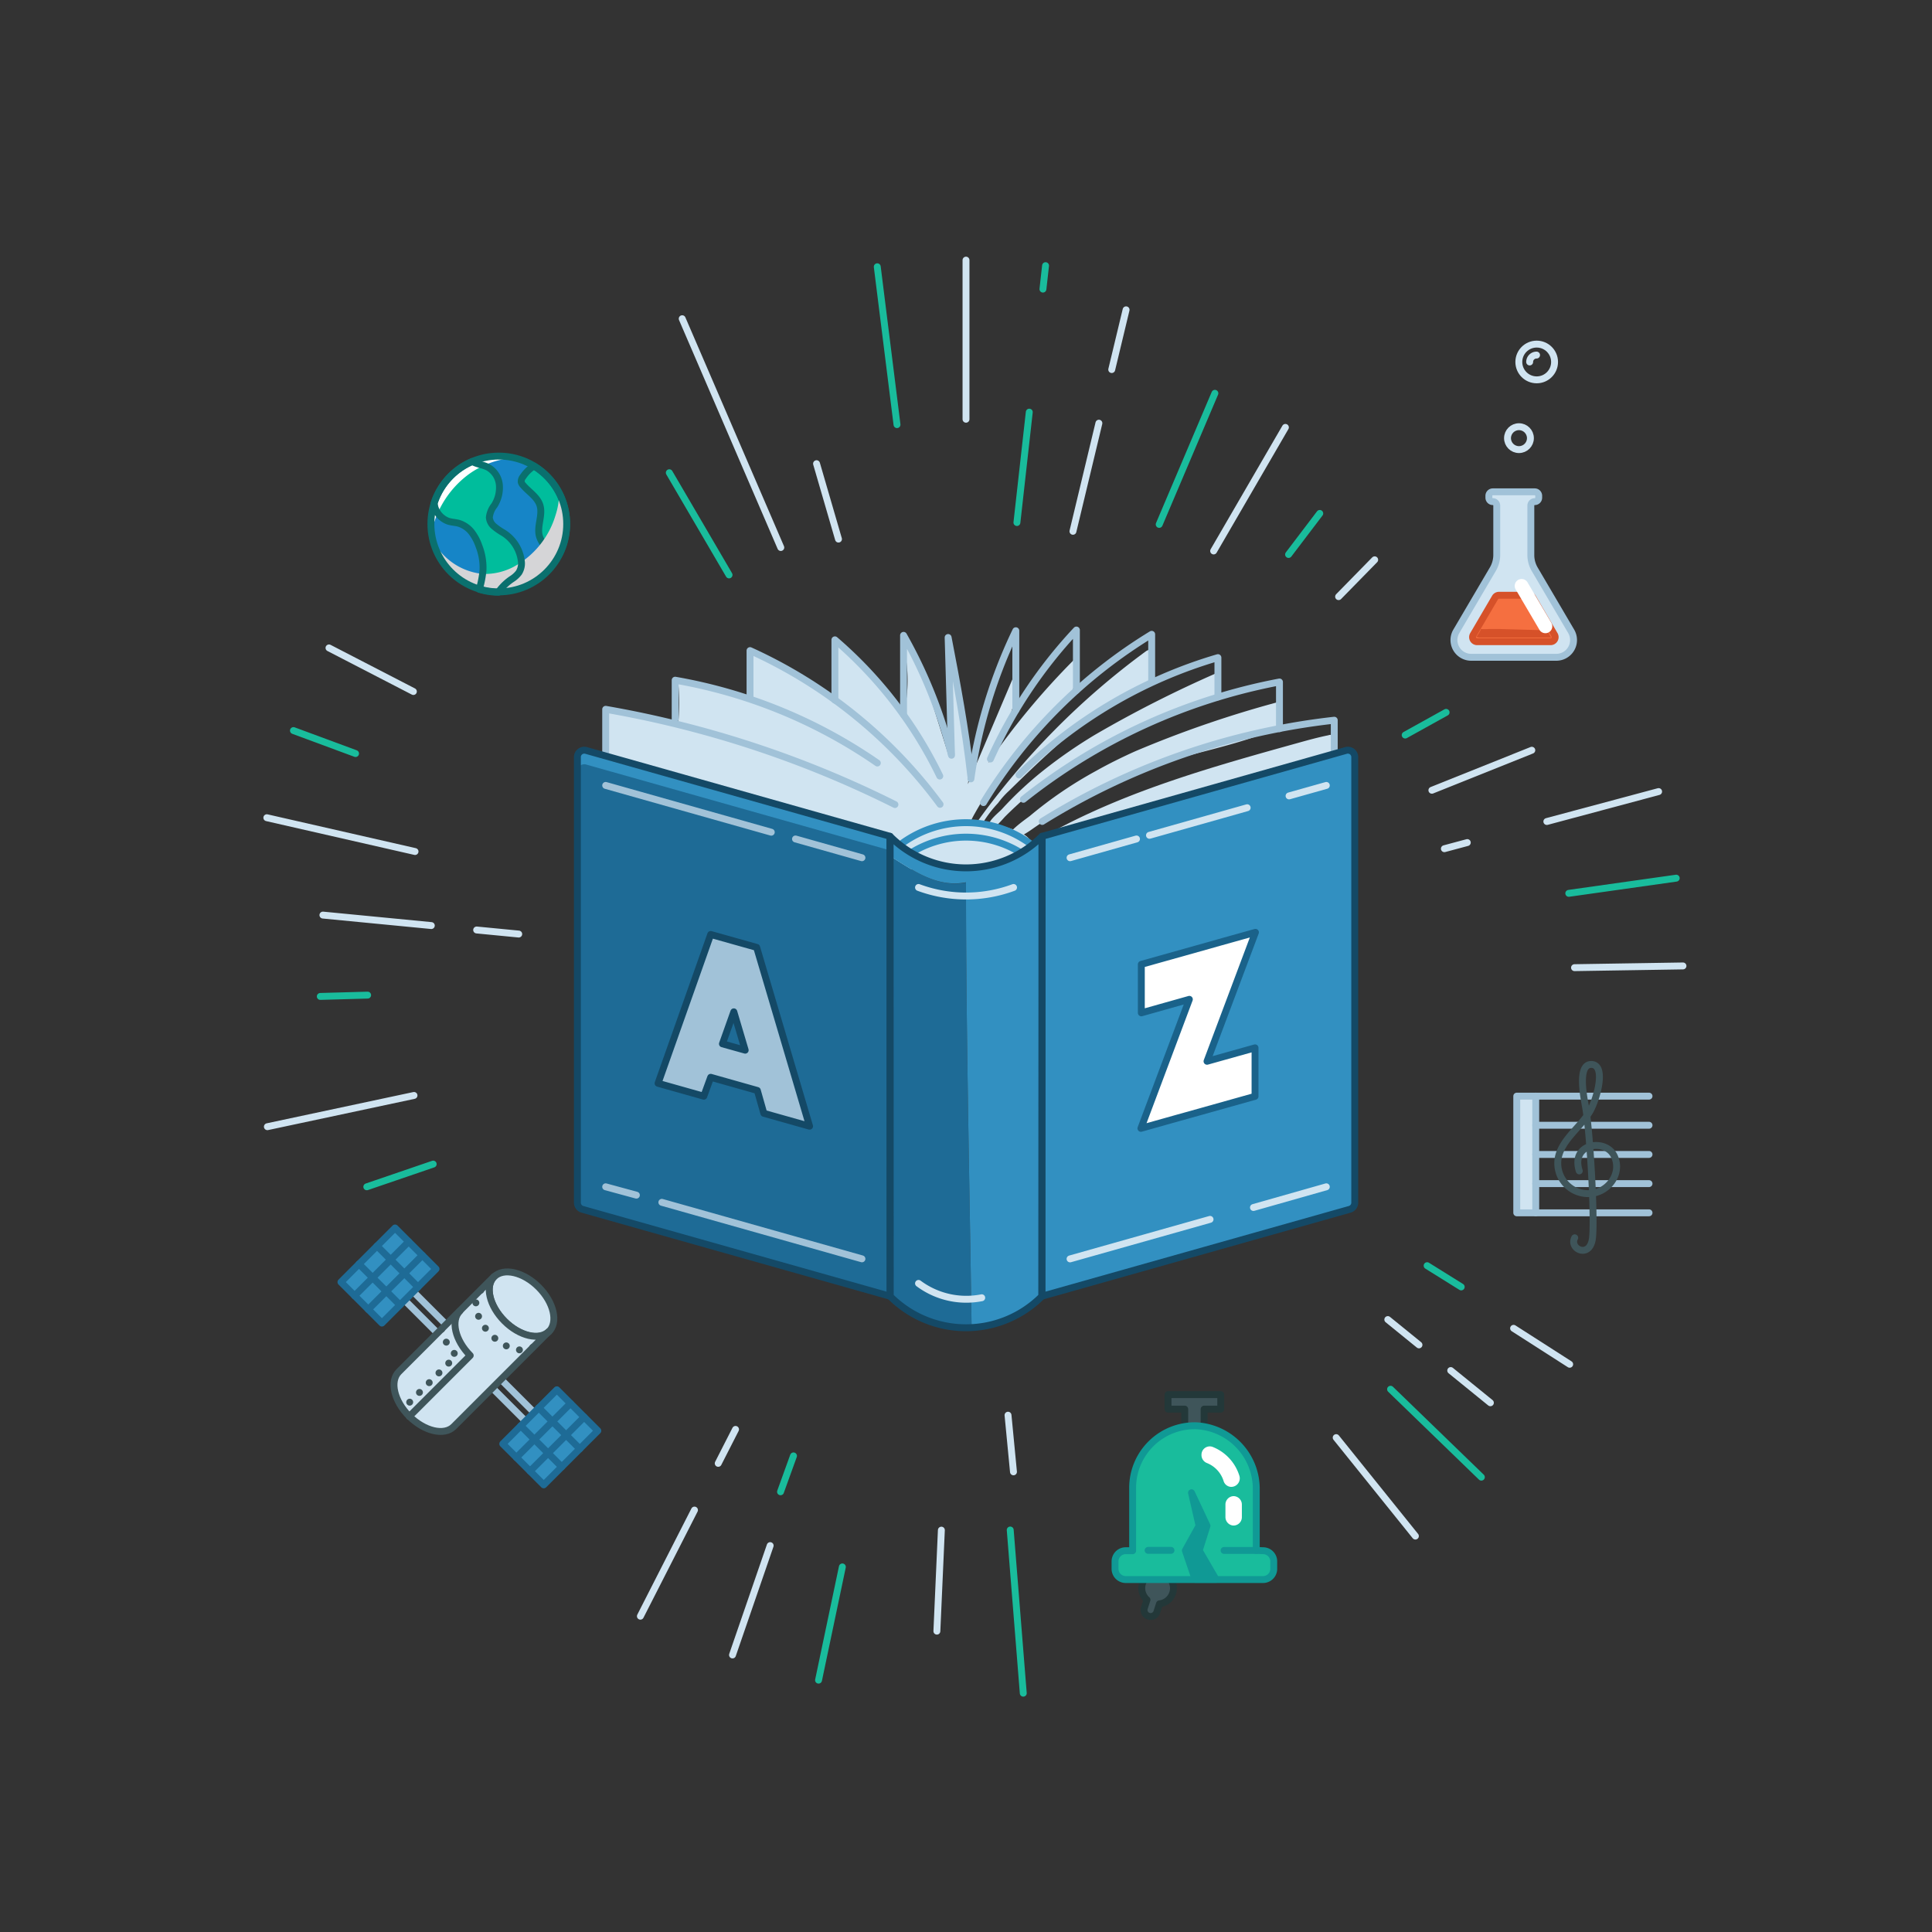 <svg xmlns="http://www.w3.org/2000/svg" viewBox="0 0 280 280"><rect x="0" y="0" width="280" height="280" fill="#333333" stroke="none"/><defs><style>.cls-1{isolation:isolate;}.cls-17,.cls-2,.cls-26{fill:#d0e4f1;}.cls-16,.cls-18,.cls-21,.cls-27,.cls-29,.cls-3,.cls-30,.cls-4,.cls-7,.cls-8{fill:none;}.cls-17,.cls-3{stroke:#a1c2d8;}.cls-10,.cls-13,.cls-16,.cls-17,.cls-18,.cls-21,.cls-22,.cls-23,.cls-24,.cls-25,.cls-26,.cls-27,.cls-28,.cls-29,.cls-3,.cls-30,.cls-4,.cls-7,.cls-8,.cls-9{stroke-linecap:round;stroke-linejoin:round;}.cls-4{stroke:#3290c1;}.cls-28,.cls-5{fill:#3290c1;}.cls-6{fill:#1e6b96;}.cls-7,.cls-9{stroke:#144966;}.cls-8{stroke:#d0e4f1;}.cls-9{fill:#a1c2d8;}.cls-10,.cls-15,.cls-24{fill:#fff;}.cls-10{stroke:#1a628a;}.cls-11{fill:#1685c7;}.cls-12,.cls-13{fill:#00bd9c;}.cls-13,.cls-16{stroke:#0a706e;}.cls-14{fill:#d5d5d7;mix-blend-mode:multiply;}.cls-18,.cls-26,.cls-27{stroke:#3f555a;}.cls-19{fill:#f56f40;}.cls-20{fill:#d65129;}.cls-21{stroke:#d65129;}.cls-22{fill:#3f555a;stroke:#233839;}.cls-23{fill:#19bc9c;}.cls-23,.cls-25{stroke:#109995;}.cls-24,.cls-30{stroke:#fff;}.cls-25{fill:#109995;}.cls-27{stroke-dasharray:0 2;}.cls-28{stroke:#1e6b96;}.cls-29{stroke:#19bc9c;}.cls-30{stroke-width:2px;}</style></defs><title>Passages</title><g class="cls-1"><g id="Layer_3" data-name="Layer 3"><path class="cls-2" d="M138.69,123.73c.47-1.44.81-3.14,1.83-4.32a13.5,13.5,0,0,1,.79-1.58,51.85,51.85,0,0,1,4.47-6.68,36.19,36.19,0,0,1,5-5.87,25.69,25.69,0,0,0,4-4.16,5.92,5.92,0,0,0,.87-5.5,108,108,0,0,0-12.42,14.95,41.51,41.51,0,0,1,2.74-5.89c.91-2,1.52-4.25.78-6.29l-6.48,15.26c1-6.11-2.21-13.15-2.55-19.35,0,0,.08,13.3-.14,15.51l-1.9-6.07c-1.22-3.88-2.48-7.84-4.94-11.07a22.66,22.66,0,0,1,.31,10.59A42.22,42.22,0,0,0,121,92.94a26.16,26.16,0,0,1,0,8.12,46.82,46.82,0,0,0-12.16-6.26l.22,6.62a48.13,48.13,0,0,0-10.79-2.81,35.51,35.51,0,0,1,0,6.59,38.32,38.32,0,0,0-10.62-2.29c-.23,3.37-.4,7,1.38,9.86a13.29,13.29,0,0,0,5.8,4.62A69.65,69.65,0,0,0,105,121c10.29,3.1,21,6.23,31.63,4.56a2.82,2.82,0,0,0,1.14-.36A2.68,2.68,0,0,0,138.69,123.73Z"/><path class="cls-2" d="M166.86,97.08l-.2-3-.51.25a109.86,109.86,0,0,0-24.41,24.62.61.61,0,0,0,.75.23,17.41,17.41,0,0,1,2.16-2.8,12,12,0,0,1,1.53-1.72c5.74-5.6,11.62-11.3,18.81-14.85a3.15,3.15,0,0,0,1.78-1.52A3,3,0,0,0,166.86,97.08Z"/><path class="cls-2" d="M158.64,106.52a172.44,172.44,0,0,1,17.6-8.94,7,7,0,0,1,.22,2.49,1.18,1.18,0,0,1-.17.59,1.29,1.29,0,0,1-.65.4,105.29,105.29,0,0,0-17.23,7.54,61.89,61.89,0,0,0-12.73,9.73c-.35.35-2.33,2.82-2.36,1.21,0-.71,1.58-1.9,2-2.4a51.92,51.92,0,0,1,5.82-5.42A70,70,0,0,1,158.64,106.52Z"/><path class="cls-2" d="M164.55,108.87a158.22,158.22,0,0,1,20.86-7.17l.31,3.57c-7,3.19-14.82,4-21.89,6.94a76,76,0,0,0-7.66,3.92,63.17,63.17,0,0,0-6.53,4c-.44.32-3.45,2.39-3.5,1.13,0-.82,2.57-2.58,3.11-3a58.2,58.2,0,0,1,9.55-6.51C160.67,110.7,162.59,109.75,164.55,108.87Z"/><path class="cls-2" d="M152.38,120.62c11.13-6.08,23.48-9.54,35.7-12.94,1.47-.41,2.95-.82,4.44-1.12a.8.8,0,0,1,.6,0,.75.75,0,0,1,.26.47,5.7,5.7,0,0,1,0,2.45"/><path class="cls-2" d="M137.36,119.72a16.35,16.35,0,0,1,10.13.75c1,.41,2.09,1.13,2.09,2.21s-1.17,1.86-2.21,2.31c-4,1.71-8.47,2.67-12.63,1.5a6.88,6.88,0,0,1-2.9-1.5c-1.34-1.26-1.55-2.54.15-3.3A32.64,32.64,0,0,1,137.36,119.72Z"/><path class="cls-3" d="M148.32,115.84a85.14,85.14,0,0,1,37.11-17v6.76"/><path class="cls-3" d="M147.69,112.31a68.17,68.17,0,0,1,28.82-17V101"/><path class="cls-3" d="M142.53,116.32a73.12,73.12,0,0,1,24.38-24.39v6.91"/><path class="cls-3" d="M143.54,110A68.18,68.18,0,0,1,156,91.31v8.74"/><path class="cls-3" d="M140.71,112.88a73.22,73.22,0,0,1,6.51-21.47v11.51"/><path class="cls-3" d="M151.05,119.05a101.49,101.49,0,0,1,42.32-14.67v4.85"/><path class="cls-3" d="M129.7,116.6a151.54,151.54,0,0,0-41.92-13.8v6.76"/><path class="cls-3" d="M127.15,110.58a73.63,73.63,0,0,0-29.3-12v5.66"/><path class="cls-3" d="M136.24,116.57A70.27,70.27,0,0,0,108.7,94.29v6.91"/><path class="cls-3" d="M136.2,112.47A61,61,0,0,0,121,92.73v8.74"/><path class="cls-3" d="M137.85,109.27a70,70,0,0,0-6.9-17.19v11.51"/><path class="cls-4" d="M130.85,122.14a15.81,15.81,0,0,1,18.56.2"/><path class="cls-4" d="M132.1,123.56a15.09,15.09,0,0,1,15.62-.11"/><path class="cls-3" d="M140.7,112.51c-.76-6.76-2-13.44-3.29-20.12l.49,17.07"/><path class="cls-5" d="M129,187.86,84.43,175.27a1,1,0,0,1-.75-1V109.77a1,1,0,0,1,1.3-1l44,12.43Z"/><path class="cls-6" d="M129,187.86,84.43,175.27a1,1,0,0,1-.75-1V111.81a1,1,0,0,1,1.3-1l44,12.43Z"/><path class="cls-5" d="M151,187.86l44.59-12.59a1,1,0,0,0,.75-1V109.77a1,1,0,0,0-1.3-1l-44,12.43Z"/><path class="cls-6" d="M129,124.08v63.77a15.48,15.48,0,0,0,11,4.55c.27,0,.54,0,.81,0-.3-21.47-.81-42.73-.81-64.5C135.85,128.7,132.37,126.16,129,124.08Z"/><path class="cls-5" d="M151,121.21a15.53,15.53,0,0,1-22,0v2.87c3.35,2.08,6.83,4.62,11,3.79,0,21.77.51,43,.81,64.5A15.45,15.45,0,0,0,151,187.86Z"/><path class="cls-7" d="M129,187.86,84.43,175.27a1,1,0,0,1-.75-1V109.77a1,1,0,0,1,1.3-1l44,12.43Z"/><path class="cls-3" d="M92.23,173.21,87.78,172"/><path class="cls-3" d="M124.92,182.44l-29-8.19"/><path class="cls-3" d="M115.29,121.59l9.63,2.72"/><path class="cls-3" d="M87.78,113.83l24,6.78"/><path class="cls-7" d="M151,187.86l44.59-12.59a1,1,0,0,0,.75-1V109.77a1,1,0,0,0-1.3-1l-44,12.43Z"/><path class="cls-8" d="M175.37,176.72l-20.29,5.73"/><path class="cls-8" d="M192.22,172l-10.56,3"/><path class="cls-8" d="M186.82,115.35l5.4-1.52"/><path class="cls-8" d="M166.59,121.06l14.16-4"/><path class="cls-8" d="M155.08,124.31l9.63-2.72"/><path class="cls-7" d="M129,187.86a15.53,15.53,0,0,0,22,0V121.21a15.53,15.53,0,0,1-22,0Z"/><path class="cls-8" d="M142.28,188.08a11.57,11.57,0,0,1-9.16-2.08"/><path class="cls-8" d="M133.12,128.62a19.8,19.8,0,0,0,13.77,0"/><path class="cls-9" d="M110.7,161.35l6.63,1.87-7.67-25.92L103,135.43,95.37,157l6.63,1.87,1-2.74,6.76,1.91Zm-6-10.07,1.65-4.64L108,152.2Z"/><polygon class="cls-10" points="181.95 135.12 176.62 136.61 175.32 136.98 165.41 139.76 165.41 146.79 172.37 144.83 165.35 163.53 170.68 162.03 171.98 161.67 181.89 158.89 181.89 151.86 174.93 153.81 181.95 135.12"/><circle class="cls-11" cx="72.29" cy="75.94" r="9.84"/><path class="cls-12" d="M75.58,81.58A2.52,2.52,0,0,1,75.19,83a4,4,0,0,1-1,.91,7.53,7.53,0,0,0-1.77,1.65,3,3,0,0,0-.17.27h0a9.85,9.85,0,0,1-2.79-.42A14.09,14.09,0,0,0,70,82.64a8.59,8.59,0,0,0-.59-3.51,7.08,7.08,0,0,0-1.06-2,3.77,3.77,0,0,0-1.83-1.28c-.52-.15-1.08-.15-1.6-.33A3.14,3.14,0,0,1,63,73.4c0-.15-.07-.3-.1-.45h0a9.86,9.86,0,0,1,5.55-6.07c.68.41,1.54.47,2.25.83a3.28,3.28,0,0,1,1.67,2.54,4.83,4.83,0,0,1-.73,3A3.36,3.36,0,0,0,70.92,75a1.87,1.87,0,0,0,.65,1.26,8.73,8.73,0,0,0,1.18.84A5.63,5.63,0,0,1,75.58,81.58Z"/><path class="cls-13" d="M82.12,75.94A9.75,9.75,0,0,1,81,80.42a7.89,7.89,0,0,1-1.47-.85,3.55,3.55,0,0,1-1.37-1.91c-.36-1.45.54-3,.09-4.44-.39-1.23-1.63-1.93-2.46-2.92a1,1,0,0,1-.25-.45,1.09,1.09,0,0,1,.27-.77,5.28,5.28,0,0,1,1.25-1.32,2.83,2.83,0,0,1,.34-.21A9.82,9.82,0,0,1,82.12,75.94Z"/><path class="cls-14" d="M82.12,75.94a9.84,9.84,0,0,1-19.38,2.36A9.15,9.15,0,0,0,70,83.18a9,9,0,0,0,4.38-1,12.58,12.58,0,0,0,6.14-7.54,10.16,10.16,0,0,0,.51-3.1A9.74,9.74,0,0,1,82.12,75.94Z"/><path class="cls-15" d="M67.87,68.78a12.67,12.67,0,0,1,6.61-2.42,9.81,9.81,0,0,0-12,9.58,10,10,0,0,0,.07,1.2A14,14,0,0,1,67.87,68.78Z"/><path class="cls-16" d="M75.58,81.58A2.52,2.52,0,0,1,75.19,83a4,4,0,0,1-1,.91,7.53,7.53,0,0,0-1.77,1.65,3,3,0,0,0-.17.27h0a9.85,9.85,0,0,1-2.79-.42A14.09,14.09,0,0,0,70,82.64a8.59,8.59,0,0,0-.59-3.51,7.08,7.08,0,0,0-1.06-2,3.77,3.77,0,0,0-1.83-1.28c-.52-.15-1.08-.15-1.6-.33A3.14,3.14,0,0,1,63,73.4c0-.15-.07-.3-.1-.45h0a9.86,9.86,0,0,1,5.55-6.07c.68.41,1.54.47,2.25.83a3.28,3.28,0,0,1,1.67,2.54,4.83,4.83,0,0,1-.73,3A3.36,3.36,0,0,0,70.92,75a1.87,1.87,0,0,0,.65,1.26,8.73,8.73,0,0,0,1.18.84A5.63,5.63,0,0,1,75.58,81.58Z"/><circle class="cls-16" cx="72.29" cy="75.94" r="9.84"/><rect class="cls-17" x="219.82" y="158.86" width="2.75" height="16.91"/><line class="cls-3" x1="222.57" y1="158.86" x2="238.99" y2="158.86"/><line class="cls-3" x1="222.57" y1="163.08" x2="238.99" y2="163.08"/><line class="cls-3" x1="222.57" y1="171.54" x2="238.99" y2="171.54"/><line class="cls-3" x1="222.57" y1="167.31" x2="238.99" y2="167.31"/><line class="cls-3" x1="222.57" y1="175.77" x2="238.99" y2="175.77"/><path class="cls-18" d="M228.88,169.7c-1.3-4,3.81-4.79,5.06-2.17s-1,5.52-3.86,5.46a4.4,4.4,0,0,1-4.18-5.49c.66-2.46,3.17-4.2,4.46-6.34,1-1.64,2.5-6.77.32-6.89s-1.09,5-.88,6.21c.62,3.53,1.33,15.8,1,18.91s-3.45,1.63-2.58,0"/><path class="cls-17" d="M213.24,95.26h12.32a2.5,2.5,0,0,0,2.15-3.76l-5.29-9a4.07,4.07,0,0,1-.56-2.06V73.27a.57.57,0,0,1,.57-.57h0a.57.57,0,0,0,.57-.57v-.28a.57.57,0,0,0-.57-.57h-6.08a.57.57,0,0,0-.57.57v.28a.57.57,0,0,0,.57.57h0a.57.57,0,0,1,.57.57v7.15a4.07,4.07,0,0,1-.56,2.06l-5.29,9A2.5,2.5,0,0,0,213.24,95.26Z"/><path class="cls-19" d="M213.51,92l3.17-5.41a.66.66,0,0,1,.57-.32h4.31a.66.66,0,0,1,.57.32L225.29,92a.66.66,0,0,1-.57,1H214.08A.66.66,0,0,1,213.51,92Z"/><path class="cls-20" d="M224.26,91.34a1.67,1.67,0,0,1-.44,0l-6.5-.18c-.51,0-1,0-1.53,0a8.62,8.62,0,0,1-1.17,0h0c0,.11-.09.23-.14.34a4.88,4.88,0,0,1-.51.79,2.2,2.2,0,0,0,.39.1c1.3,0,2.63,0,4,0,.57,0,1.14,0,1.71,0l1.1,0,3.58,0h.08A3.85,3.85,0,0,1,224.26,91.34Z"/><path class="cls-21" d="M213.51,92l3.17-5.41a.66.66,0,0,1,.57-.32h4.31a.66.66,0,0,1,.57.32L225.29,92a.66.66,0,0,1-.57,1H214.08A.66.66,0,0,1,213.51,92Z"/><circle class="cls-8" cx="220.14" cy="63.5" r="1.66"/><circle class="cls-8" cx="222.71" cy="52.46" r="2.59"/><path class="cls-8" d="M221.69,52.46a1,1,0,0,1,1-1"/><polygon class="cls-22" points="176.92 202.12 169.28 202.12 169.28 204.22 171.7 204.22 171.7 207.97 174.51 207.97 174.51 204.22 176.92 204.22 176.92 202.12"/><path class="cls-22" d="M168.47,228a2.28,2.28,0,0,0-2.24,3.86l-.38,1.18a.95.95,0,1,0,1.81.58l.38-1.18a2.28,2.28,0,0,0,.43-4.44Z"/><path class="cls-23" d="M182.07,224.7v-8.81a9.16,9.16,0,0,0-8.79-9.26,9,9,0,0,0-9.13,9v9.11h-1a1.55,1.55,0,0,0-1.55,1.55v1.08a1.55,1.55,0,0,0,1.55,1.55h19.9a1.55,1.55,0,0,0,1.55-1.55v-1.08a1.55,1.55,0,0,0-1.55-1.55Z"/><path class="cls-24" d="M179.48,218.08v1.77a.71.71,0,0,1-.75.74h0a.73.73,0,0,1-.63-.74v-1.77a.72.72,0,0,1,.68-.75h0A.72.72,0,0,1,179.48,218.08Z"/><path class="cls-24" d="M177.81,214.49a4.63,4.63,0,0,0-2.73-2.93.74.74,0,0,1-.45-.74v0a.7.7,0,0,1,.9-.67,6.09,6.09,0,0,1,3.6,3.84.74.74,0,0,1-.7,1h0A.68.68,0,0,1,177.81,214.49Z"/><polygon class="cls-25" points="173.21 228.89 171.79 224.71 173.78 221.13 172.68 216.34 174.93 221.13 173.8 224.71 176.22 228.89 173.21 228.89"/><line class="cls-23" x1="182.07" y1="224.7" x2="177.4" y2="224.7"/><line class="cls-23" x1="166.39" y1="224.69" x2="169.71" y2="224.69"/><rect class="cls-3" x="59.95" y="183.25" width="1.76" height="12.27" rx="0.88" ry="0.88" transform="translate(-116.1 98.48) rotate(-45)"/><rect class="cls-3" x="74.34" y="197.64" width="1.76" height="12.27" rx="0.88" ry="0.88" transform="translate(-122.06 112.87) rotate(-45)"/><ellipse class="cls-26" cx="75.59" cy="189.02" rx="3.5" ry="5.62" transform="translate(-111.52 108.81) rotate(-45)"/><path class="cls-26" d="M71.61,185c-1.37,1.37-.69,4.25,1.5,6.45s5.08,2.87,6.45,1.5l-13.8,13.8c-1.37,1.37-4.25.69-6.45-1.5s-2.87-5.08-1.5-6.45Z"/><path class="cls-27" d="M69.67,187c-1.37,1.37-.69,4.25,1.5,6.45s5.08,2.87,6.45,1.5"/><path class="cls-18" d="M66.65,190c-1.37,1.37-.69,4.25,1.5,6.45l-8.84,8.84"/><path class="cls-27" d="M64,192.64a7.45,7.45,0,0,0,2.14,3.81l-7.76,7.76"/><rect class="cls-28" x="52.1" y="179.31" width="8.4" height="11.09" transform="translate(-34.6 355.38) rotate(-135)"/><line class="cls-28" x1="53.37" y1="189.77" x2="61.21" y2="181.93"/><line class="cls-28" x1="51.39" y1="187.79" x2="59.23" y2="179.95"/><line class="cls-28" x1="60.58" y1="186.52" x2="54.64" y2="180.58"/><line class="cls-28" x1="57.97" y1="189.13" x2="52.02" y2="183.19"/><rect class="cls-28" x="75.55" y="202.76" width="8.4" height="11.09" transform="translate(-11.15 411.99) rotate(-135)"/><line class="cls-28" x1="84.66" y1="205.37" x2="76.82" y2="213.21"/><line class="cls-28" x1="82.68" y1="203.39" x2="74.84" y2="211.23"/><line class="cls-28" x1="81.41" y1="212.58" x2="75.47" y2="206.64"/><line class="cls-28" x1="84.03" y1="209.97" x2="78.08" y2="204.03"/><path class="cls-8" d="M140,60.76V37.7"/><path class="cls-8" d="M161.12,53.56l2.08-8.66"/><path class="cls-8" d="M155.5,77l3.76-15.67"/><path class="cls-8" d="M175.89,79.85l10.4-17.91"/><path class="cls-8" d="M194,86.47l5.23-5.34"/><path class="cls-8" d="M207.52,114.53,222,108.73"/><path class="cls-8" d="M224.18,119.06l16.2-4.34"/><path class="cls-8" d="M209.33,123l3.32-.89"/><path class="cls-8" d="M228.19,140.24l15.72-.25"/><path class="cls-8" d="M219.36,192.51l8.13,5.21"/><path class="cls-8" d="M210.25,198.63,216,203.3"/><path class="cls-8" d="M201.13,191.24l4.52,3.67"/><path class="cls-8" d="M193.65,208.35l11.48,14.27"/><path class="cls-8" d="M146.09,205.1l.79,8.21"/><path class="cls-8" d="M136.43,221.76l-.65,14.64"/><path class="cls-8" d="M111.62,224l-5.46,15.85"/><path class="cls-8" d="M100.65,218.85l-7.84,15.38"/><path class="cls-8" d="M106.6,207.16l-2.51,4.92"/><path class="cls-8" d="M60,158.76l-21.25,4.53"/><path class="cls-8" d="M60.15,123.41l-21.48-4.9"/><path class="cls-8" d="M62.51,134.14,46.8,132.62"/><path class="cls-8" d="M75.18,135.37l-6.1-.59"/><path class="cls-8" d="M59.91,100.22,47.68,93.9"/><line class="cls-8" x1="113.16" y1="79.35" x2="98.87" y2="46.19"/><path class="cls-8" d="M121.52,78.13,118.34,67.2"/><path class="cls-29" d="M130,61.54l-2.86-22.88"/><path class="cls-29" d="M151.15,41.9l.38-3.4"/><path class="cls-29" d="M147.38,75.73l1.79-16"/><path class="cls-29" d="M168,76,176.07,57"/><path class="cls-29" d="M186.75,80.36l4.52-5.95"/><path class="cls-29" d="M203.65,106.53l5.93-3.29"/><path class="cls-29" d="M227.36,129.47l15.57-2.2"/><path class="cls-29" d="M206.83,183.43l4.94,3.08"/><path class="cls-29" d="M201.53,201.34l13.16,12.74"/><path class="cls-29" d="M146.41,221.74l1.89,23.65"/><path class="cls-29" d="M122.08,227.09l-3.45,16.41"/><path class="cls-29" d="M115,211l-1.88,5.2"/><path class="cls-29" d="M62.78,168.71,53.16,172"/><path class="cls-29" d="M53.28,144.22l-6.86.19"/><path class="cls-29" d="M51.53,109.21l-9-3.33"/><path class="cls-29" d="M105.66,83.32,97,68.51"/><line class="cls-30" x1="220.52" y1="84.91" x2="223.97" y2="90.77"/></g></g></svg>
